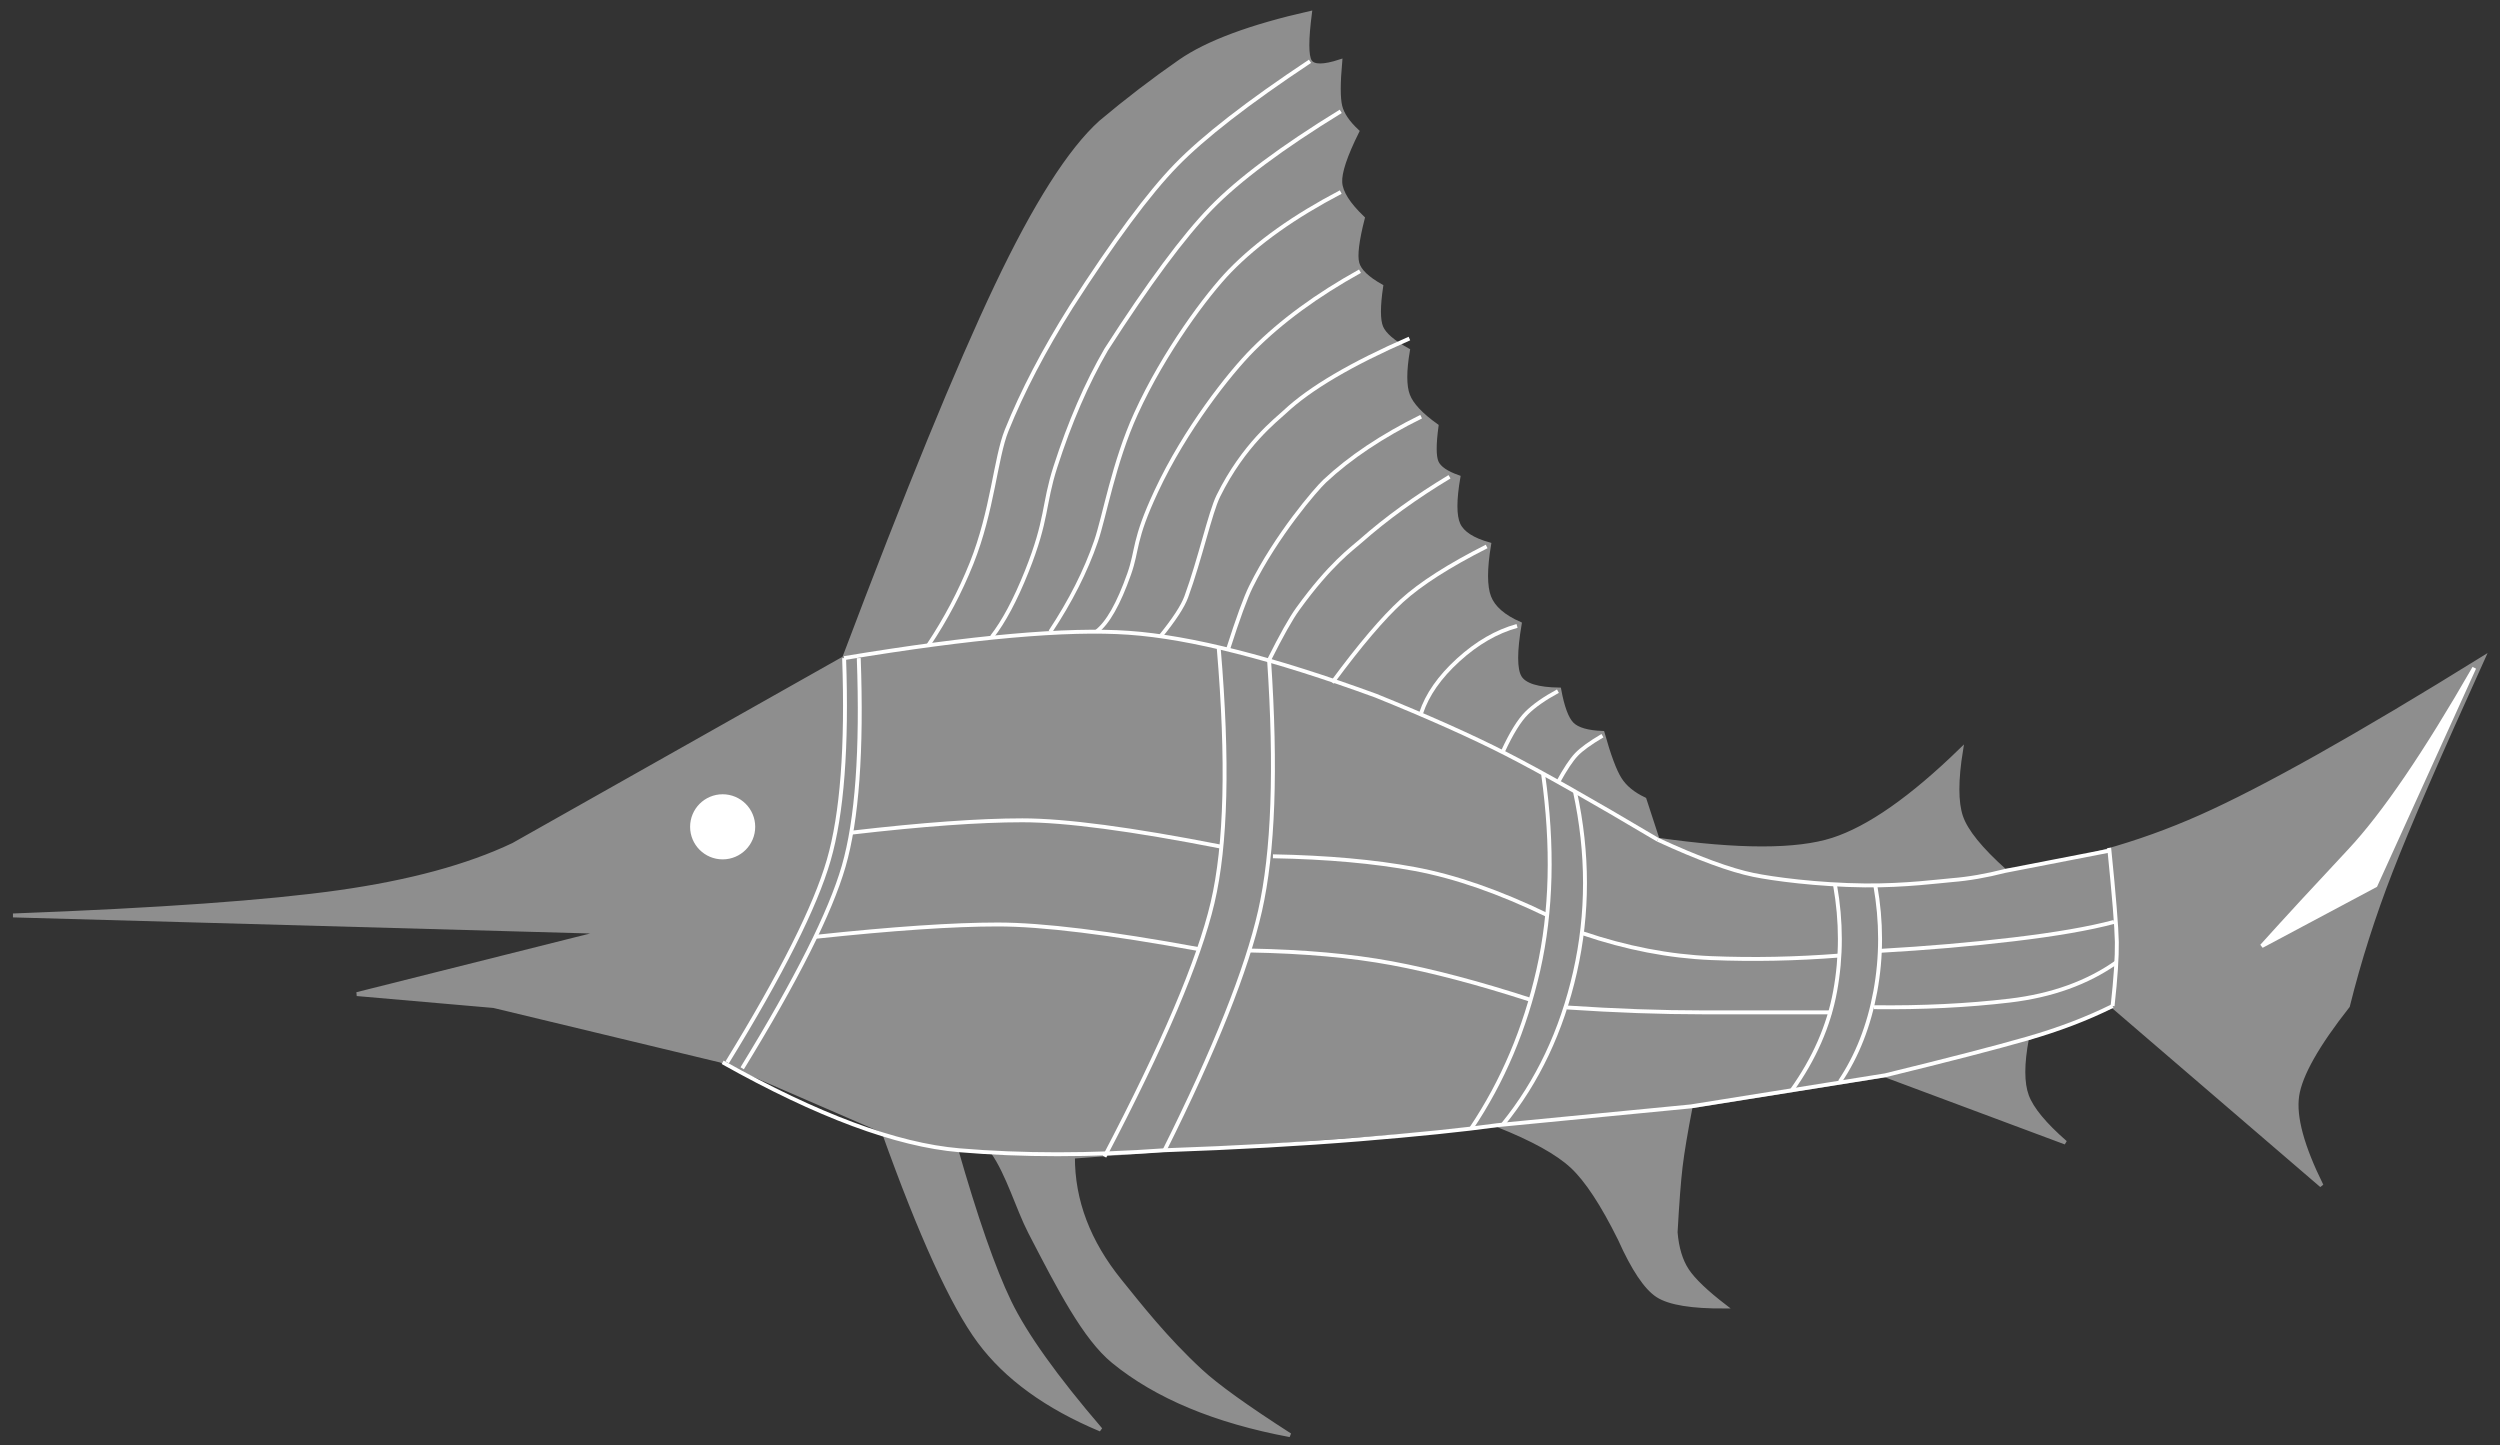 <?xml version="1.0" encoding="UTF-8"?>
<svg width="192px" height="111px" viewBox="0 0 192 111" version="1.1" xmlns="http://www.w3.org/2000/svg" xmlns:xlink="http://www.w3.org/1999/xlink">
    <rect x="0" y="0" width="192" height="111" fill="#333333" stroke="none"/>
    <title>motif_marlin</title>
    <g id="Page-1" stroke="none" stroke-width="1" fill="none" fill-rule="evenodd">
        <g id="Artboard-1" transform="translate(-564, -257)" stroke-width="0.3">
            <g id="motif_marlin" transform="translate(565, 258)">
                <path d="M4.26325641e-14,69.306 C11.219,68.885 19.557,68.29 25.015,67.519 C30.472,66.749 34.94,65.536 38.418,63.882 L63.828,49.543 C68.655,36.754 72.553,27.232 75.523,20.978 C78.492,14.723 81.161,10.527 83.53,8.389 C85.529,6.709 87.567,5.148 89.643,3.708 C91.719,2.268 95.04,1.032 99.606,-7.10542736e-15 C99.341,2.05 99.341,3.287 99.606,3.708 C99.87,4.13 100.646,4.13 101.933,3.708 C101.782,5.388 101.782,6.537 101.933,7.154 C102.083,7.77 102.52,8.415 103.244,9.087 C102.321,10.943 101.884,12.253 101.933,13.017 C101.981,13.78 102.56,14.691 103.668,15.749 C103.227,17.472 103.086,18.626 103.244,19.21 C103.402,19.795 104.014,20.384 105.08,20.978 C104.849,22.526 104.849,23.577 105.08,24.13 C105.311,24.684 105.996,25.274 107.134,25.901 C106.862,27.487 106.862,28.639 107.134,29.357 C107.406,30.075 108.138,30.857 109.331,31.704 C109.14,33.111 109.14,34.039 109.331,34.487 C109.522,34.936 110.081,35.322 111.008,35.645 C110.704,37.402 110.704,38.612 111.008,39.277 C111.312,39.942 112.099,40.451 113.369,40.805 C113.054,42.685 113.054,44.035 113.369,44.852 C113.684,45.67 114.467,46.354 115.718,46.904 C115.354,49.036 115.354,50.405 115.718,51.012 C116.082,51.62 117.092,51.935 118.749,51.957 C118.998,53.316 119.327,54.201 119.736,54.61 C120.145,55.019 120.926,55.245 122.079,55.287 C122.565,57.025 123.006,58.208 123.402,58.834 C123.797,59.461 124.429,59.978 125.297,60.387 L126.311,63.489 C132.514,64.378 136.996,64.378 139.757,63.489 C142.517,62.6 145.803,60.303 149.612,56.597 C149.236,58.91 149.236,60.619 149.612,61.724 C149.988,62.83 151.112,64.218 152.983,65.889 C158.169,65.267 163.182,63.878 168.021,61.724 C172.86,59.57 180.088,55.51 189.705,49.543 C186.329,56.98 183.968,62.428 182.623,65.889 C181.278,69.349 180.177,72.807 179.32,76.262 C176.957,79.264 175.659,81.566 175.424,83.166 C175.189,84.767 175.812,87.062 177.295,90.052 L161.247,76.262 L154.669,78.769 C154.302,80.709 154.302,82.175 154.669,83.166 C155.036,84.157 156.022,85.352 157.627,86.751 L143.786,81.585 L128.847,83.974 C128.466,85.936 128.209,87.471 128.076,88.579 C127.943,89.687 127.814,91.373 127.688,93.639 C127.788,94.853 128.084,95.831 128.576,96.572 C129.069,97.314 130.035,98.237 131.476,99.343 C128.935,99.359 127.214,99.078 126.311,98.498 C125.409,97.918 124.439,96.471 123.402,94.155 C122.078,91.481 120.856,89.622 119.736,88.579 C118.616,87.535 116.708,86.48 114.012,85.412 L81.403,87.832 C81.388,91.207 82.598,94.395 85.034,97.398 C86.483,99.185 88.485,101.77 91.221,104.297 C92.461,105.444 94.745,107.085 98.072,109.22 C92.329,108.145 87.805,106.257 84.501,103.555 C82.297,101.754 80.354,97.97 78.112,93.639 C77.173,91.825 76.421,89.154 75.218,87.449 C75.062,87.229 74.126,87.14 72.409,87.182 C73.937,92.528 75.307,96.458 76.52,98.972 C77.733,101.487 80.07,104.76 83.53,108.792 C79.368,107.049 76.26,104.792 74.206,102.019 C72.152,99.246 69.698,93.864 66.842,85.872 L54.343,80.454 L36.914,76.262 L26.408,75.347 L45.415,70.572 L4.26325641e-14,69.306 Z" id="Path-18" stroke="#8E8E8E" fill="#8E8E8E"></path>
                <circle id="Oval" stroke="#FFFFFF" fill="#FFFFFF" cx="54.5" cy="62.5" r="2.35"></circle>
                <path d="M63.828,49.543 C73.662,47.912 80.953,47.264 85.699,47.599 C90.445,47.934 96.763,49.542 104.653,52.424 C108.669,54.048 112.01,55.541 114.675,56.902 C117.34,58.264 121.219,60.46 126.311,63.489" id="Path-28" stroke="#FFFFFF"></path>
                <path d="M54.5,83.322 C61.795,79.23 67.851,76.979 72.666,76.569 C77.481,76.159 82.738,76.159 88.437,76.569 C93.952,76.762 98.937,77.04 103.393,77.403 C107.849,77.766 111.389,78.131 114.012,78.496 L128.847,79.935 L143.786,82.324 C148.601,83.501 152.229,84.44 154.669,85.14 C157.109,85.841 159.302,86.676 161.247,87.647" id="Path-28" stroke="#FFFFFF" transform="translate(107.874, 81.954) scale(1, -1) translate(-107.874, -81.954) "></path>
                <path d="M70.313,48.529 C71.633,46.552 72.733,44.464 73.615,42.264 C75.23,38.234 75.455,34.179 76.31,32.056 C77.523,29.049 79.176,25.881 81.271,22.552 C84.535,17.473 87.222,13.849 89.332,11.681 C91.442,9.512 94.866,6.855 99.606,3.708" id="Path-29" stroke="#FFFFFF"></path>
                <path d="M75.176,47.907 C76.08,46.758 76.973,45.083 77.855,42.884 C79.47,38.854 79.116,37.767 80.056,34.851 C81.16,31.428 82.46,28.425 83.958,25.844 C87.221,20.765 89.908,17.141 92.018,14.972 C94.128,12.804 97.445,10.33 101.968,7.551" id="Path-29" stroke="#FFFFFF"></path>
                <path d="M79.663,47.513 C81.214,45.173 82.384,42.86 83.171,40.575 C83.825,38.678 84.521,34.545 86.246,30.757 C88.394,26.037 91.705,21.604 93.461,19.799 C95.571,17.631 98.406,15.615 101.968,13.751" id="Path-29" stroke="#FFFFFF"></path>
                <path d="M83.204,47.513 C84.069,46.859 84.908,45.381 85.721,43.079 C86.395,41.169 86.021,40.547 87.799,36.733 C90.015,31.98 93.417,27.671 95.228,25.853 C97.403,23.669 100.143,21.661 103.446,19.829" id="Path-29" stroke="#FFFFFF"></path>
                <path d="M88.099,47.907 C89.169,46.594 89.838,45.57 90.107,44.835 C91.159,41.958 91.951,38.342 92.565,37.097 C94.516,33.141 97.021,31.241 97.671,30.632 C99.605,28.818 102.796,26.94 107.242,25" id="Path-29" stroke="#FFFFFF"></path>
                <path d="M93.325,48.832 C94.079,46.481 94.66,44.89 95.07,44.06 C97.021,40.104 100.085,36.56 100.734,35.951 C102.669,34.137 105.139,32.486 108.143,31" id="Path-29" stroke="#FFFFFF"></path>
                <path d="M96.464,49.685 C97.41,47.797 98.144,46.491 98.666,45.769 C101.164,42.31 102.843,41.132 103.5,40.552 C105.458,38.822 107.732,37.177 110.322,35.616" id="Path-29" stroke="#FFFFFF"></path>
                <path d="M101.321,51.417 C103.446,48.537 105.225,46.444 106.659,45.139 C108.093,43.833 110.264,42.443 113.174,40.968" id="Path-29" stroke="#FFFFFF"></path>
                <path d="M108.143,53.765 C108.609,52.351 109.559,50.99 110.993,49.685 C112.427,48.379 113.932,47.508 115.509,47.072" id="Path-29" stroke="#FFFFFF"></path>
                <path d="M114.426,56.708 C115.072,55.309 115.679,54.328 116.245,53.765 C116.811,53.202 117.613,52.64 118.649,52.08" id="Path-29" stroke="#FFFFFF"></path>
                <path d="M54.849,80.586 C59.02,73.791 61.618,68.617 62.646,65.065 C63.673,61.513 64.067,56.339 63.828,49.543" id="Path-29" stroke="#FFFFFF"></path>
                <path d="M56,81.044 C60.17,74.248 62.769,69.074 63.796,65.522 C64.823,61.97 65.209,56.643 64.953,49.543" id="Path-29" stroke="#FFFFFF"></path>
                <path d="M64.408,62.946 C69.851,62.315 74.22,62 77.515,62 C80.81,62 85.902,62.675 92.791,64.026" id="Path-29" stroke="#FFFFFF"></path>
                <path d="M61.647,70.946 C67.555,70.315 72.215,70 75.627,70 C79.04,70 84.182,70.63 91.053,71.891" id="Path-29" stroke="#FFFFFF"></path>
                <path d="M96.762,64.763 C100.929,64.839 104.559,65.165 107.653,65.74 C110.746,66.315 114.139,67.495 117.829,69.279" id="Path-29" stroke="#FFFFFF"></path>
                <path d="M95,72 C99.166,72.076 102.796,72.402 105.89,72.977 C108.984,73.552 112.533,74.488 116.537,75.785" id="Path-29" stroke="#FFFFFF"></path>
                <path d="M119.351,76.375 C123.087,76.624 126.559,76.749 129.768,76.749 C132.977,76.749 136.27,76.749 139.647,76.749" id="Path-29" stroke="#FFFFFF"></path>
                <path d="M120.541,70.671 C123.906,71.813 127.2,72.45 130.421,72.582 C133.643,72.714 136.936,72.648 140.302,72.384" id="Path-29" stroke="#FFFFFF"></path>
                <path d="M142.915,76.353 C146.641,76.398 150.121,76.228 153.355,75.844 C156.588,75.459 159.328,74.472 161.573,72.881" id="Path-29" stroke="#FFFFFF"></path>
                <path d="M143.39,72.025 C146.992,71.821 150.41,71.527 153.644,71.142 C156.878,70.758 159.448,70.312 161.354,69.805" id="Path-29" stroke="#FFFFFF"></path>
                <path d="M181.439,67 L172.701,71.66 C174.595,69.559 176.846,67.117 179.452,64.333 C182.058,61.549 185.249,56.869 189.024,50.292 L181.439,67 Z" id="Path-29" stroke="#FFFFFF" fill="#FFFFFF"></path>
                <path d="M83.825,87.832 C88.314,79.266 91.081,72.766 92.125,68.332 C93.169,63.897 93.328,57.397 92.602,48.832" id="Path-29" stroke="#FFFFFF"></path>
                <path d="M88.437,87.34 C92.302,79.597 94.747,73.47 95.771,68.96 C96.795,64.449 97.026,58.024 96.464,49.685" id="Path-29" stroke="#FFFFFF"></path>
                <path d="M111.997,85.652 C114.403,82.068 116.118,78.021 117.142,73.51 C118.166,69 118.29,63.988 117.514,58.475" id="Path-29" stroke="#FFFFFF"></path>
                <path d="M114.426,85.352 C117.091,82.07 118.936,78.174 119.96,73.664 C120.984,69.154 120.984,64.536 119.96,59.811" id="Path-29" stroke="#FFFFFF"></path>
                <path d="M136.596,82.755 C138.336,80.324 139.449,77.784 139.936,75.135 C140.424,72.487 140.424,69.775 139.936,67" id="Path-29" stroke="#FFFFFF"></path>
                <path d="M140.302,82.063 C141.629,80.093 142.537,77.784 143.024,75.135 C143.512,72.487 143.512,69.775 143.024,67.002" id="Path-29" stroke="#FFFFFF"></path>
                <path d="M161.247,76.262 C161.483,74.119 161.591,72.482 161.573,71.349 C161.554,70.216 161.358,67.806 160.985,64.117" id="Path-29" stroke="#FFFFFF"></path>
                <path d="M118.649,59.089 C119.203,58.074 119.676,57.361 120.07,56.947 C120.464,56.534 121.131,56.052 122.069,55.501" id="Path-29" stroke="#FFFFFF"></path>
                <path d="M126.311,63.489 C129.436,64.927 131.891,65.829 133.675,66.195 C135.128,66.494 138.552,66.962 142.221,67 C145.306,67.032 148.055,66.662 148.922,66.593 C150.188,66.493 151.542,66.258 152.983,65.889 L160.985,64.333" id="Path-30" stroke="#FFFFFF"></path>
            </g>
        </g>
    </g>
</svg>
